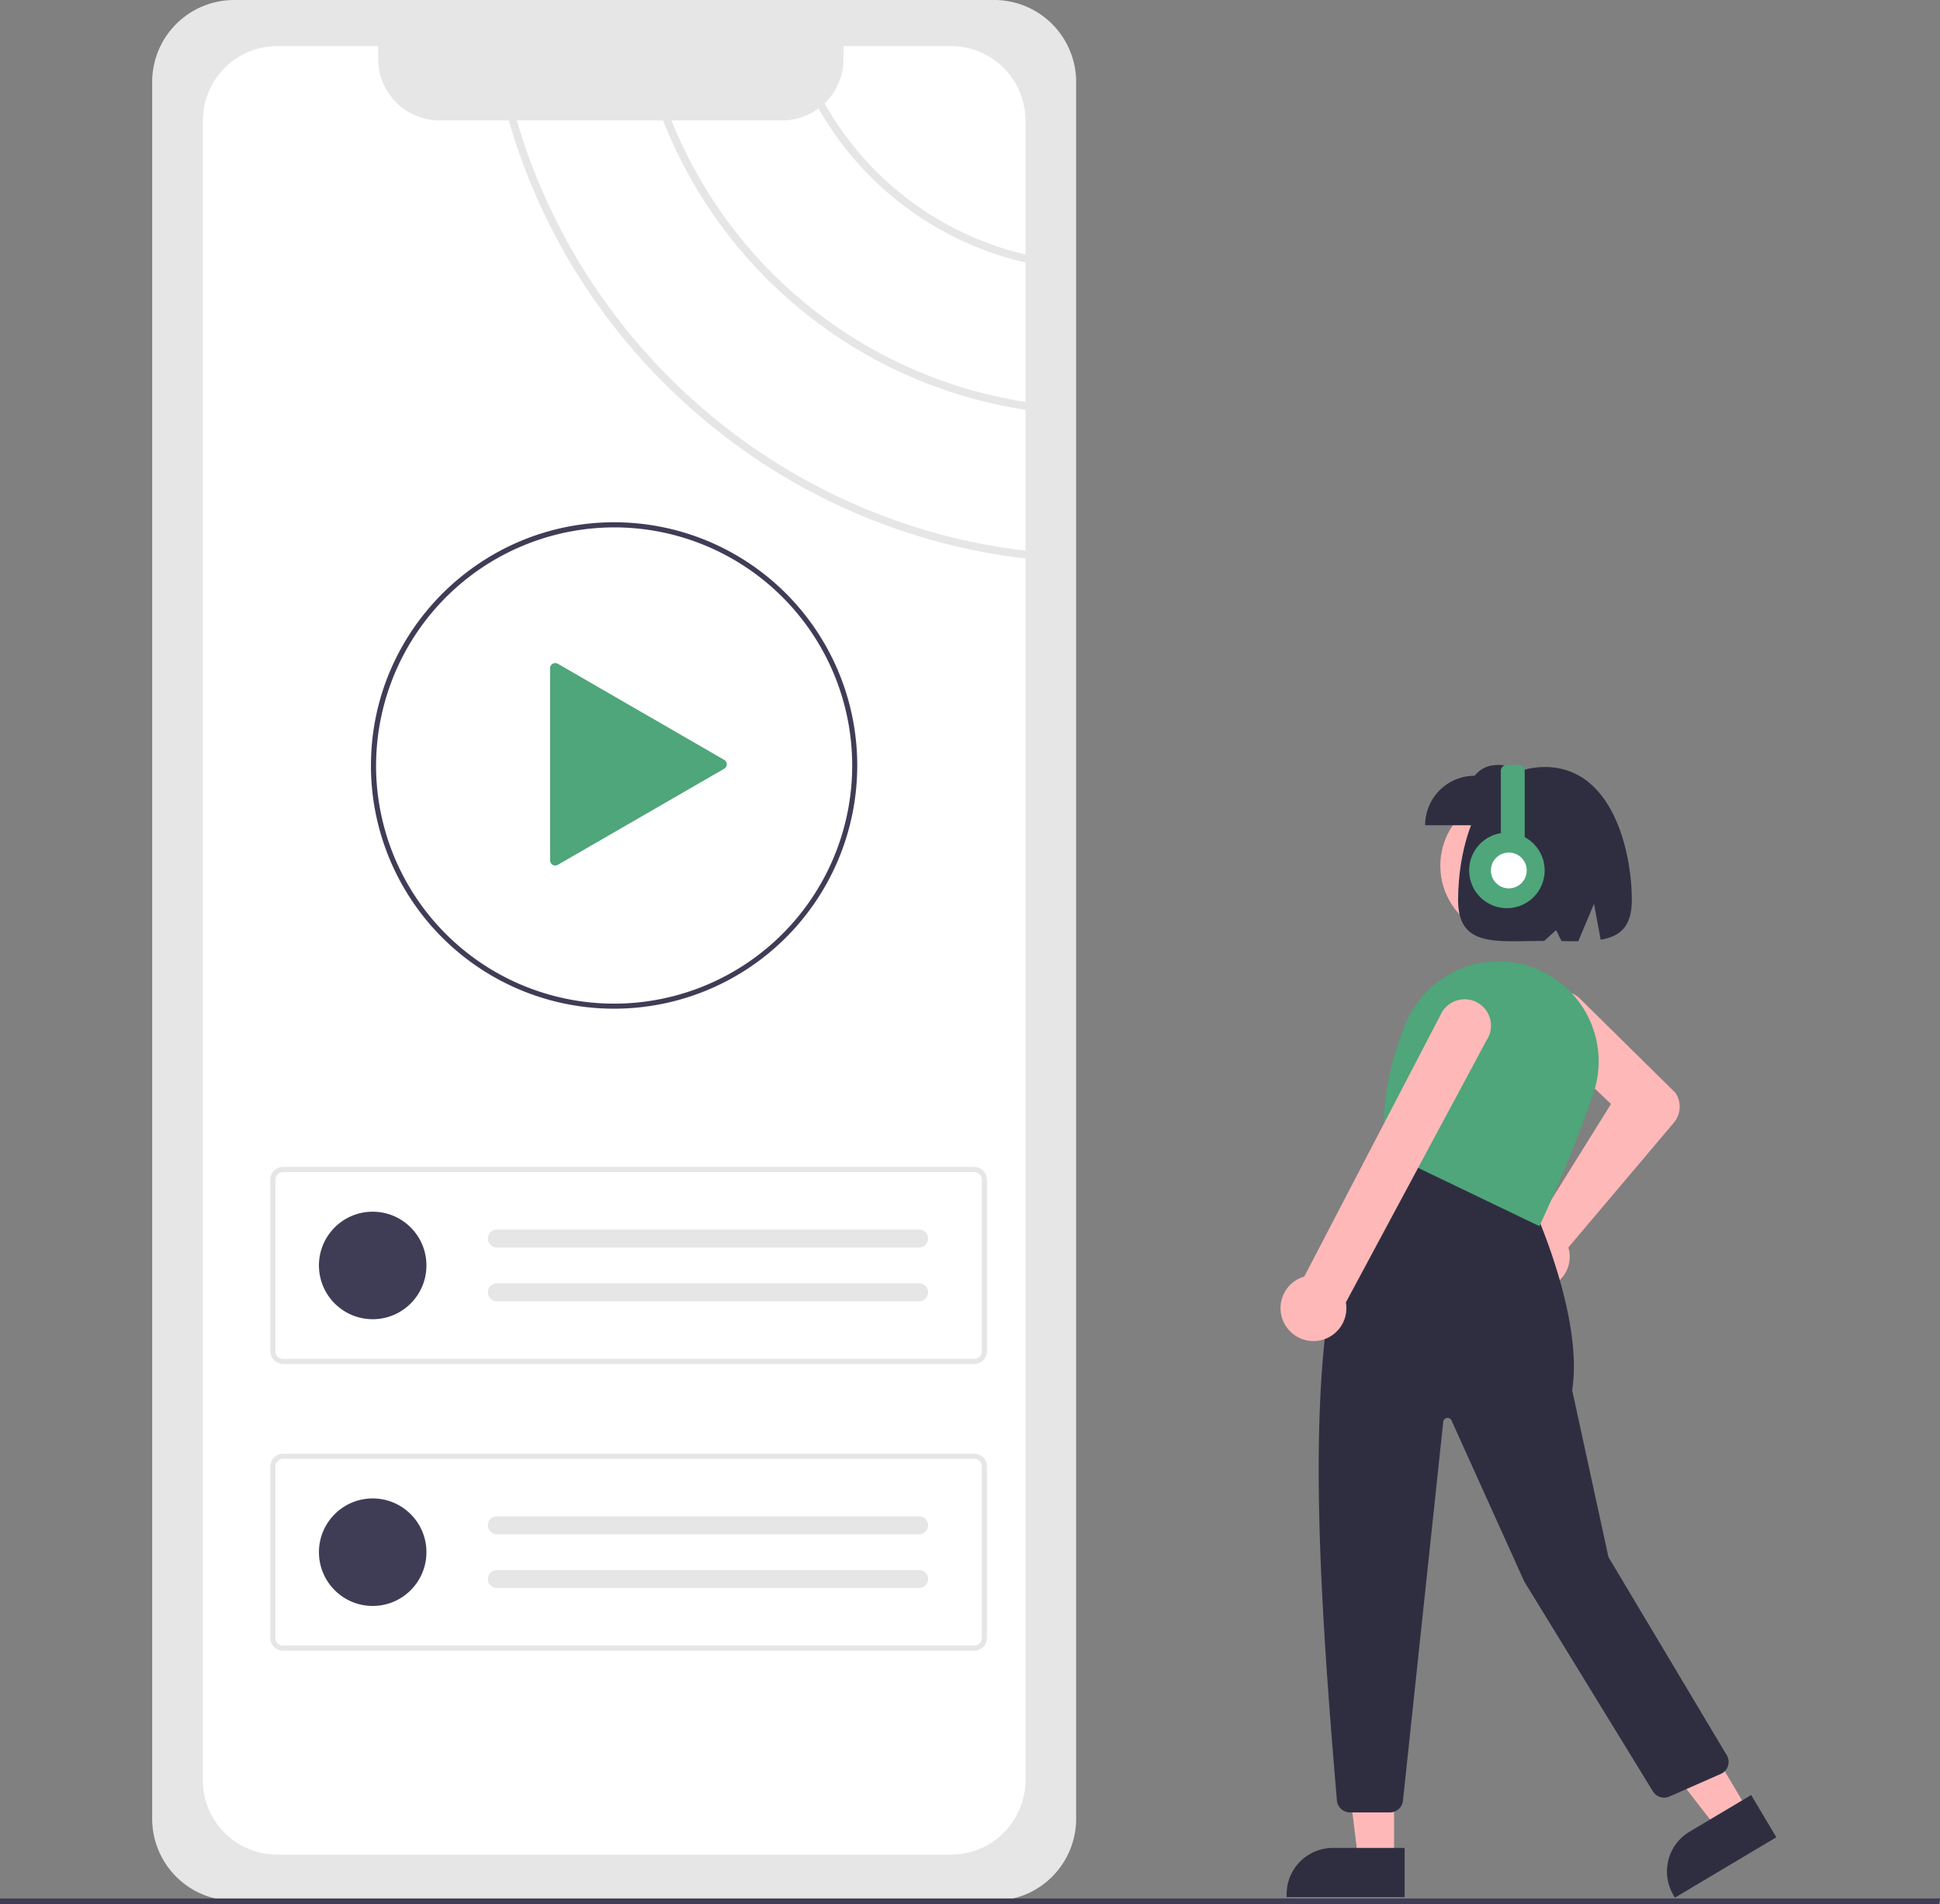 <svg xmlns="http://www.w3.org/2000/svg" width="757.964" height="743.732" viewBox="0 0 757.964 743.732">
  <rect x="0" y="0" width="757.964" height="743.732" fill="#808080" stroke="none"/>
  <g id="Group_4" data-name="Group 4" transform="translate(-221 -78)">
    <path id="Path_31" data-name="Path 31" d="M312.471,78.134a32.036,32.036,0,0,0-32,32V788.562a32.036,32.036,0,0,0,32,32h297a32.037,32.037,0,0,0,32-32V110.134a32.036,32.036,0,0,0-32-32Z" transform="translate(-0.018 -0.134)" fill="#e6e6e6"/>
    <path id="Path_32" data-name="Path 32" d="M621.676,235.116v-54.44a125.247,125.247,0,0,1-80.859-60.189h0a23.789,23.789,0,0,1-14.22,4.68H483.368A178.549,178.549,0,0,0,621.676,235.116Z" transform="translate(-0.018 -0.134)" fill="#fff"/>
    <path id="Path_33" data-name="Path 33" d="M621.676,177.556v-52.3a29.121,29.121,0,0,0-29.13-29.13h-41.97v5.05a23.917,23.917,0,0,1-7.4,17.329,122.3,122.3,0,0,0,78.5,59.049Z" transform="translate(-0.018 -0.134)" fill="#fff"/>
    <path id="Path_34" data-name="Path 34" d="M419.787,125.168H392.756a23.987,23.987,0,0,1-23.98-23.99v-5.05H329.4a29.128,29.128,0,0,0-29.13,29.132v648.2a29.079,29.079,0,0,0,29.13,29.11h263.15a28.362,28.362,0,0,0,3.59-.22,29.146,29.146,0,0,0,25.54-28.89V296.286C525.967,285.2,446.218,216.907,419.787,125.168Z" transform="translate(-0.018 -0.134)" fill="#fff"/>
    <path id="Path_35" data-name="Path 35" d="M480.088,125.168h-57.14c26.3,90.039,104.68,157.028,198.729,168.068v-55.02A181.668,181.668,0,0,1,480.087,125.168Z" transform="translate(-0.018 -0.134)" fill="#fff"/>
    <path id="Path_36" data-name="Path 36" d="M601.63,610.915h-270a5.006,5.006,0,0,1-5-5V538.94a5.006,5.006,0,0,1,5-5h270a5.006,5.006,0,0,1,5,5v66.976A5.006,5.006,0,0,1,601.63,610.915Zm-270-74.976a3,3,0,0,0-3,3v66.976a3,3,0,0,0,3,3h270a3,3,0,0,0,3-3V538.94a3,3,0,0,0-3-3Z" transform="translate(-0.018 -0.134)" fill="#e6e6e6"/>
    <circle id="Ellipse_4" data-name="Ellipse 4" cx="21" cy="21" r="21" transform="translate(345.611 551.293)" fill="#3f3d56"/>
    <path id="Path_37" data-name="Path 37" d="M415.129,558.427a3.5,3.5,0,0,0,0,7h165a3.5,3.5,0,1,0,0-7Z" transform="translate(-0.018 -0.134)" fill="#e6e6e6"/>
    <path id="Path_38" data-name="Path 38" d="M415.129,579.427a3.5,3.5,0,0,0,0,7h165a3.5,3.5,0,1,0,0-7Z" transform="translate(-0.018 -0.134)" fill="#e6e6e6"/>
    <path id="Path_39" data-name="Path 39" d="M601.63,722.915h-270a5.006,5.006,0,0,1-5-5V650.94a5.006,5.006,0,0,1,5-5h270a5.006,5.006,0,0,1,5,5v66.976A5.006,5.006,0,0,1,601.63,722.915Zm-270-74.976a3,3,0,0,0-3,3v66.976a3,3,0,0,0,3,3h270a3,3,0,0,0,3-3V650.94a3,3,0,0,0-3-3Z" transform="translate(-0.018 -0.134)" fill="#e6e6e6"/>
    <circle id="Ellipse_5" data-name="Ellipse 5" cx="21" cy="21" r="21" transform="translate(345.611 663.293)" fill="#3f3d56"/>
    <path id="Path_40" data-name="Path 40" d="M415.129,670.427a3.5,3.5,0,0,0,0,7h165a3.5,3.5,0,1,0,0-7Z" transform="translate(-0.018 -0.134)" fill="#e6e6e6"/>
    <path id="Path_41" data-name="Path 41" d="M415.129,691.427a3.5,3.5,0,0,0,0,7h165a3.5,3.5,0,1,0,0-7Z" transform="translate(-0.018 -0.134)" fill="#e6e6e6"/>
    <path id="Path_42" data-name="Path 42" d="M460.947,471.93a94.96,94.96,0,0,1-95-95c0-.2,0-.408.012-.607.291-52.025,42.9-94.393,94.988-94.393a95,95,0,1,1,0,190Zm0-188a93.2,93.2,0,0,0-92.99,92.456c-.011.212-.01.383-.01.544a93.012,93.012,0,1,0,93-93Z" transform="translate(-0.018 0.07)" fill="#3f3d56"/>
    <path id="Path_43" data-name="Path 43" d="M503.97,381.529l-65.022-37.541a2,2,0,0,0-3,1.732V420.8a2,2,0,0,0,3,1.732l65.022-37.541a2,2,0,0,0,0-3.464l-65.022-37.541a2,2,0,0,0-3,1.732V420.8a2,2,0,0,0,3,1.732l65.022-37.541a2,2,0,0,0,0-3.464Z" transform="translate(-0.018 -6.721)" fill="#4ea67a"/>
    <path id="Path_54" data-name="Path 54" d="M757.569,743.732H0v-2.181H757.964Z" transform="translate(221 78)" fill="#3f3d56"/>
    <g id="Group_1" data-name="Group 1" transform="translate(-869.284 495.958)">
      <circle id="Ellipse_3" data-name="Ellipse 3" cx="27.936" cy="27.936" r="27.936" transform="translate(1653.026 -107.758)" fill="#ffb8b8"/>
      <path id="Path_21" data-name="Path 21" d="M812.723,631a12.514,12.514,0,0,1,9.466-16.1,11.893,11.893,0,0,1,1.66-.2l29.427-47.229L826.4,541.915A10.728,10.728,0,1,1,841.32,526.5l37.113,36.6.075.091a9.719,9.719,0,0,1-.676,11.584L836.6,623.534a11.733,11.733,0,0,1,.307,1.19,12.514,12.514,0,0,1-11.232,14.918q-.533.047-1.06.047A12.553,12.553,0,0,1,812.723,631Z" transform="translate(866.433 -554.209)" fill="#ffb8b8"/>
      <path id="Path_22" data-name="Path 22" d="M589.772,539.948H575.827l-6.633-53.786,20.58,0Z" transform="translate(1045.18 -230.972)" fill="#ffb8b8"/>
      <path id="Path_23" data-name="Path 23" d="M812.885,719.943l-46.1,0V718.8a18.069,18.069,0,0,1,18.07-18.069h28.031Z" transform="translate(826.191 -396.88)" fill="#2f2e41"/>
      <path id="Path_24" data-name="Path 24" d="M674.777,526.174l-11.982,7.135-33.217-42.82,17.685-10.529Z" transform="translate(1098.774 -236.477)" fill="#ffb8b8"/>
      <path id="Path_25" data-name="Path 25" d="M848.632,729.873l-.582-.977a18.07,18.07,0,0,1,6.281-24.77l24.085-14.341,9.826,16.5Z" transform="translate(896.059 -406.599)" fill="#2f2e41"/>
      <path id="Path_26" data-name="Path 26" d="M780.531,810.423c-9.341-109.994-14.9-212.178,19.25-253.862l.264-.323,57.468,22.988.095.205c.194.422,19.306,42.463,14.848,70.741l14.175,65.206,46.219,77.391a5.12,5.12,0,0,1-2.333,7.311l-20.086,8.837a5.142,5.142,0,0,1-6.424-2.008L853.73,724.923l-28.4-62.883a1.706,1.706,0,0,0-3.252.522L806.338,810.535a5.109,5.109,0,0,1-5.089,4.577H785.633A5.153,5.153,0,0,1,780.531,810.423Z" transform="translate(832.083 -525.133)" fill="#2f2e41"/>
      <path id="Path_27" data-name="Path 27" d="M787.986,592.013l-.274-.131-.043-.3c-2.147-15.025.394-31.72,7.552-49.62a39.4,39.4,0,0,1,45.726-23.594h0a39.348,39.348,0,0,1,25.092,19.295,38.923,38.923,0,0,1,2.7,31.193c-9.024,26.388-20.73,51.078-20.848,51.324l-.245.515Z" transform="translate(844.072 -559.713)" fill="#4ea67a"/>
      <path id="Path_28" data-name="Path 28" d="M765.634,647.248a12.776,12.776,0,0,1,9.16-13.935l53.739-103.171a10.3,10.3,0,1,1,17.522,10.817L791.046,643.411a12.419,12.419,0,0,1,.2,1.888,12.861,12.861,0,0,1-13.033,13.208h0a12.873,12.873,0,0,1-9.87-4.834,12.713,12.713,0,0,1-2.714-6.425Z" transform="translate(825.073 -552.635)" fill="#ffb8b8"/>
      <path id="Path_29" data-name="Path 29" d="M795.454,500.188h44.359V480.852c-9.736-3.868-19.264-7.158-25.023,0a19.336,19.336,0,0,0-19.336,19.336Z" transform="translate(851.636 -595.791)" fill="#2f2e41"/>
      <path id="Path_30" data-name="Path 30" d="M836.215,477.059c26.519,0,33.941,33.24,33.941,51.993,0,10.458-4.729,14.2-12.162,15.464l-2.625-14-6.147,14.6c-2.088.01-4.281-.03-6.555-.072l-2.084-4.292-4.648,4.215c-18.616.028-33.661,2.741-33.661-15.917C802.274,510.3,808.784,477.059,836.215,477.059Z" transform="translate(857.69 -595.41)" fill="#2f2e41"/>
    </g>
    <g id="Group_2" data-name="Group 2" transform="translate(684 38)">
      <path id="Path_53" data-name="Path 53" d="M820.737,295.13V269.263a2.333,2.333,0,0,0-2.333-2.333h-4.666a2.333,2.333,0,0,0-2.333,2.333V293.57a14.745,14.745,0,1,0,9.331,1.56Z" transform="translate(-688.018 71.866)" fill="#4ea67a"/>
      <circle id="Ellipse_8" data-name="Ellipse 8" cx="6.998" cy="6.998" r="6.998" transform="translate(119.5 373.01)" fill="#fff"/>
    </g>
  </g>
</svg>
